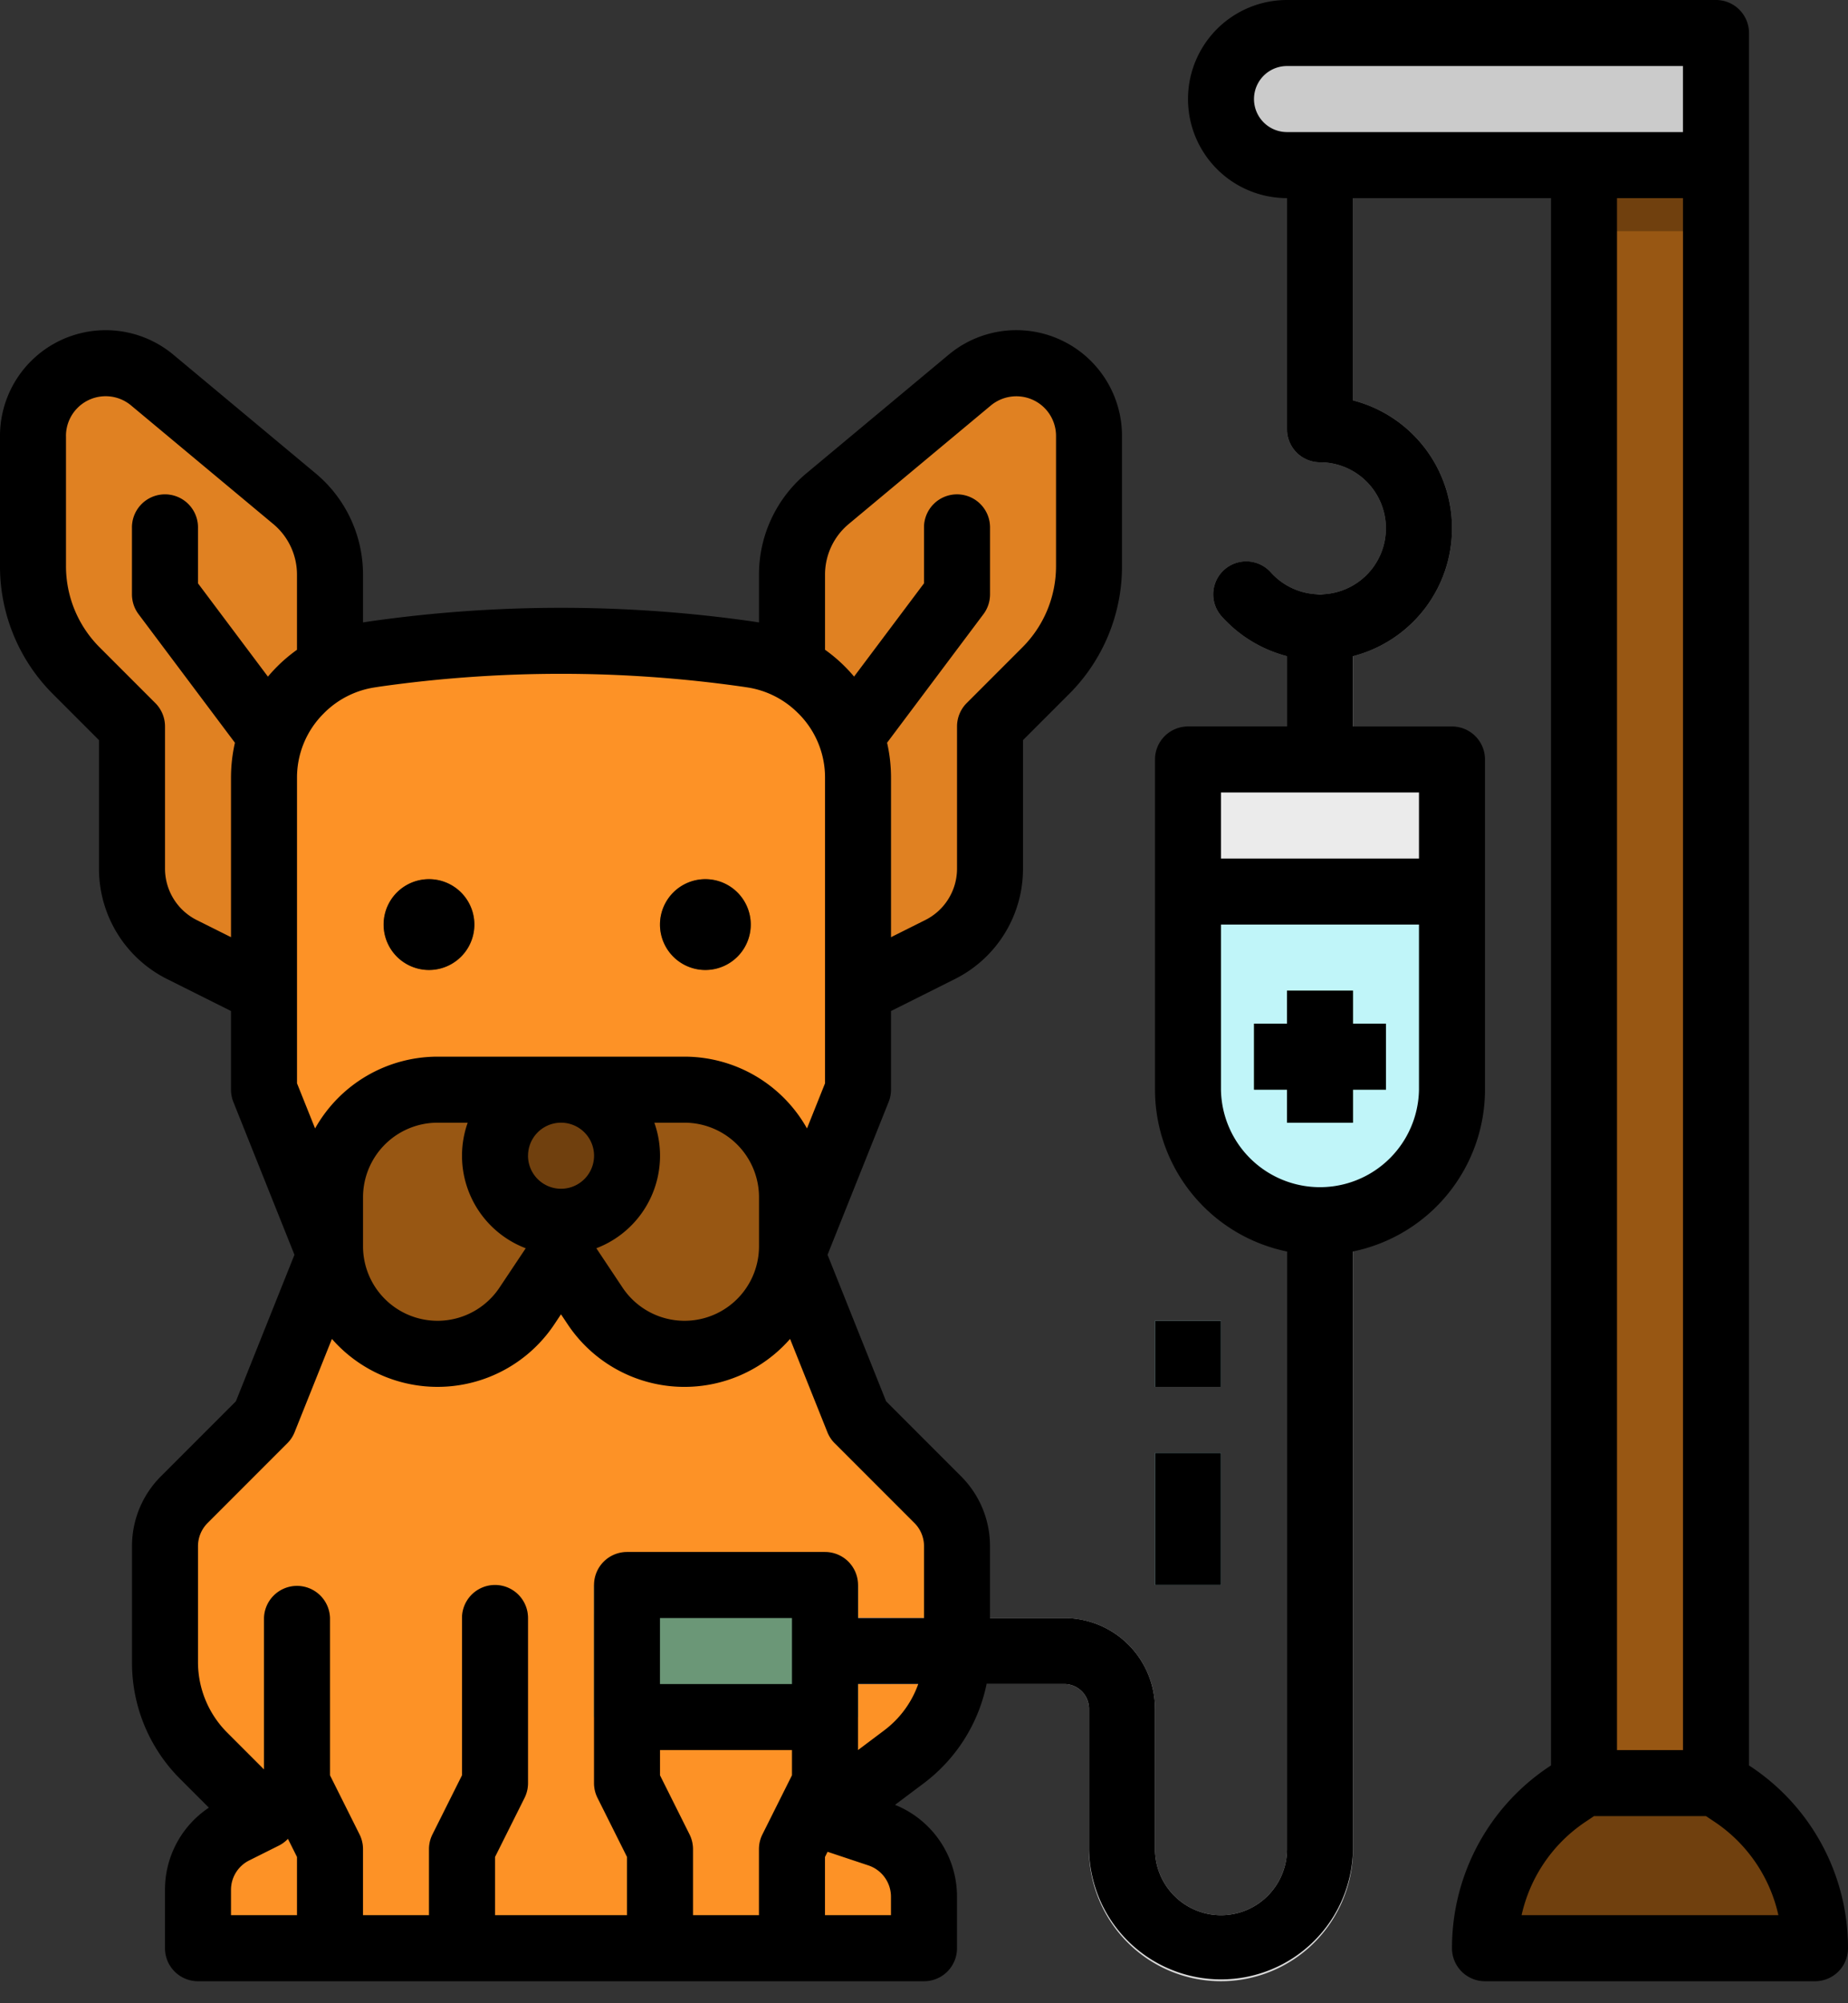 <svg width="72" height="78" fill="none" xmlns="http://www.w3.org/2000/svg"><rect width="100%" height="100%" fill="#333333" stroke="none"/><path d="M30.857 25.714v-3.336a3.858 3.858 0 0 1 1.388-2.963l5.539-4.616a2.832 2.832 0 0 1 4.644 2.176v5.057a5.787 5.787 0 0 1-1.694 4.091l-2.163 2.163v5.528a3.536 3.536 0 0 1-1.954 3.163l-3.189 1.594h-2.571V25.714zM12.857 25.714v-3.336a3.858 3.858 0 0 0-1.388-2.963L5.93 14.799a2.831 2.831 0 0 0-4.644 2.176v5.057a5.786 5.786 0 0 0 1.694 4.091l2.163 2.163v5.528a3.536 3.536 0 0 0 1.954 3.163l3.189 1.594h2.571V25.714z" fill="#E08122"/><path d="M32.142 31.286a1.286 1.286 0 0 1-1.028-2.057L36 22.714v-2.143a1.285 1.285 0 1 1 2.571 0v2.572c0 .278-.09.549-.257.771l-5.143 6.857a1.282 1.282 0 0 1-1.03.515zM11.573 31.286a1.283 1.283 0 0 1-1.03-.515L5.4 23.915a1.286 1.286 0 0 1-.257-.771V20.57a1.286 1.286 0 1 1 2.571 0v2.143L12.6 29.23a1.285 1.285 0 0 1-1.027 2.057z" fill="#BF6E1D"/><path d="m33.377 69.788-1.234.926.681.227 1.418.472A2.573 2.573 0 0 1 36 73.853v2.004H7.714V73.59a2.571 2.571 0 0 1 1.421-2.3l1.15-.575-2.35-2.351a5.143 5.143 0 0 1-1.506-3.635v-4.52a2.573 2.573 0 0 1 .753-1.819l3.104-3.103 2.571-6.429h18l2.572 6.429 3.103 3.103a2.573 2.573 0 0 1 .754 1.82v4.077a5.141 5.141 0 0 1-2.057 4.114l-1.852 1.388zM30.857 48.857h-18l-2.571-6.428V30.283c0-1.279.508-2.505 1.412-3.41l.023-.022a4.822 4.822 0 0 1 2.727-1.364l.136-.02c4.824-.689 9.722-.689 14.546 0l.136.02a4.822 4.822 0 0 1 2.728 1.364l.022.023a4.821 4.821 0 0 1 1.413 3.409v12.146l-2.572 6.428z" fill="#FD9226"/><path d="M26.67 52.714a4.187 4.187 0 0 1-3.485-1.864l-1.328-1.993-1.328 1.993a4.187 4.187 0 0 1-7.672-2.323v-1.911a4.187 4.187 0 0 1 4.187-4.187h9.625a4.187 4.187 0 0 1 4.188 4.187v1.91a4.187 4.187 0 0 1-4.188 4.188z" fill="#985713"/><path d="M14.143 72v3.857H11.57v-3.553l-1.15-2.3a1.3 1.3 0 0 1-.135-.576V63a1.286 1.286 0 0 1 2.571 0v6.125l1.15 2.3a1.3 1.3 0 0 1 .136.575zM20.572 63v6.429c0 .2-.047.396-.136.575l-1.15 2.3v3.553h-2.572V72c0-.2.047-.397.135-.575l1.151-2.3V63a1.286 1.286 0 1 1 2.572 0zM33.428 63v6.429c0 .2-.046.396-.135.575l-.469.937-.681 1.363v3.553H29.57V72c0-.2.047-.397.135-.575l1.151-2.3V63a1.286 1.286 0 0 1 2.571 0zM27 72v3.857h-2.572v-3.553l-1.15-2.3a1.299 1.299 0 0 1-.135-.575V63a1.285 1.285 0 1 1 2.571 0v6.125l1.15 2.3A1.3 1.3 0 0 1 27 72z" fill="#E08122"/><path d="M21.857 47.571a2.571 2.571 0 1 0 0-5.143 2.571 2.571 0 0 0 0 5.143z" fill="#70400E"/><path d="M16.714 37.768a1.768 1.768 0 1 0 0-3.536 1.768 1.768 0 0 0 0 3.536zM27.482 37.768a1.768 1.768 0 1 0 0-3.536 1.768 1.768 0 0 0 0 3.536z" fill="#985713"/><path d="M52.714 47.571V72a5.143 5.143 0 0 1-10.286 0v-5.464a.964.964 0 0 0-.964-.965h-9.321a1.286 1.286 0 0 1 0-2.571h9.321A3.54 3.54 0 0 1 45 66.536V72a2.571 2.571 0 0 0 5.143 0V47.571a1.286 1.286 0 0 1 2.571 0z" fill="#DBDBDB"/><path d="M51.429 25.714A5.151 5.151 0 0 1 47.596 24a1.284 1.284 0 1 1 1.916-1.715A2.57 2.57 0 1 0 51.429 18a1.286 1.286 0 0 1-1.286-1.286V5.143a1.286 1.286 0 0 1 2.572 0V15.59a5.143 5.143 0 0 1-1.286 10.123z" fill="#878787"/><path d="M66.857 6.429H50.143a2.572 2.572 0 0 1 0-5.143h16.714v5.143z" fill="#CBCBCB"/><path d="M61.714 6.429h5.143v64.285h-5.143V6.43z" fill="#985713"/><path d="M70.714 75.857H57.857a7.208 7.208 0 0 1 3.21-5.997l.647-.431h5.143l.648.431a7.208 7.208 0 0 1 3.21 5.997z" fill="#70400E"/><path d="M45 51.428h2.571V54H45v-2.572zM45 56.571h2.571v5.143H45v-5.143z" fill="#C0F5F9"/><path d="M23.143 61.714H33.43v5.143H23.143v-5.143z" fill="#6B9777"/><path d="M51.429 30.857a1.286 1.286 0 0 1-1.286-1.286V24.43a1.286 1.286 0 1 1 2.572 0v5.142a1.286 1.286 0 0 1-1.286 1.286z" fill="#CBCBCB"/><path d="M52.715 47.571v1.124a5.174 5.174 0 0 1-2.572 0V47.57a1.286 1.286 0 1 1 2.572 0z" fill="#C3C3C3"/><path d="M61.714 6.429h5.143V9h-5.143V6.429z" fill="#70400E"/><path d="M33.429 63h1.285v2.571H33.43V63z" fill="#C3C3C3"/><path d="M46.286 29.571H56.57v12.857a5.143 5.143 0 0 1-10.285 0V29.572z" fill="#EBEBEB"/><path d="M51.428 47.571a5.142 5.142 0 0 1-5.142-5.142v-7.715H56.57v7.715a5.143 5.143 0 0 1-5.142 5.142z" fill="#C0F5F9"/><path d="M54 39.857h-1.286v-1.286h-2.571v1.286h-1.286v2.572h1.286v1.285h2.571V42.43H54v-2.572z" fill="#85BC94"/><path d="M46.286 34.714H56.57V36H46.286v-1.286z" fill="#B8EAEE"/><path d="M16.714 37.768a1.768 1.768 0 1 0 0-3.536 1.768 1.768 0 0 0 0 3.536zM27.482 37.768a1.768 1.768 0 1 0 0-3.536 1.768 1.768 0 0 0 0 3.536z" fill="#000"/><path d="M3.857 28.818v4.996a4.798 4.798 0 0 0 2.665 4.313L9 39.366v3.063c0 .163.031.325.092.477l2.38 5.951-2.282 5.706-2.917 2.917a3.834 3.834 0 0 0-1.13 2.728v4.52a6.385 6.385 0 0 0 1.882 4.544l1.113 1.113a3.833 3.833 0 0 0-1.71 3.204v2.268a1.286 1.286 0 0 0 1.286 1.286H36a1.285 1.285 0 0 0 1.286-1.286v-2.004a3.853 3.853 0 0 0-2.415-3.578L36 69.428a6.457 6.457 0 0 0 2.438-3.857h3.026a.965.965 0 0 1 .965.965V72a5.143 5.143 0 0 0 10.285 0V48.728a6.439 6.439 0 0 0 5.143-6.3V29.572a1.286 1.286 0 0 0-1.286-1.285h-3.857V25.55a5.143 5.143 0 0 0 0-9.96V7.714h7.715V68.74l-.076.05a8.475 8.475 0 0 0-3.782 7.067 1.286 1.286 0 0 0 1.286 1.286h12.857A1.285 1.285 0 0 0 72 75.857a8.475 8.475 0 0 0-3.782-7.067l-.075-.05V1.286A1.286 1.286 0 0 0 66.857 0H50.143a3.857 3.857 0 1 0 0 7.714v9A1.286 1.286 0 0 0 51.429 18a2.57 2.57 0 1 1-1.917 4.285A1.285 1.285 0 1 0 47.596 24a5.152 5.152 0 0 0 2.547 1.55v2.736h-3.857A1.286 1.286 0 0 0 45 29.57V42.43a6.44 6.44 0 0 0 5.143 6.3V72A2.571 2.571 0 0 1 45 72v-5.464A3.54 3.54 0 0 0 41.464 63h-2.893v-2.792a3.833 3.833 0 0 0-1.13-2.728l-2.917-2.917-2.282-5.706 2.38-5.951c.061-.152.092-.314.092-.477v-3.063l2.479-1.24a4.797 4.797 0 0 0 2.664-4.312v-4.996l1.787-1.786a7.022 7.022 0 0 0 2.07-5v-5.057a4.116 4.116 0 0 0-6.753-3.164l-5.538 4.615a5.125 5.125 0 0 0-1.852 3.952v1.858l-.11-.018-.15-.023a52.802 52.802 0 0 0-14.92.002l-.122.018-.126.02v-1.857a5.126 5.126 0 0 0-1.851-3.951l-5.54-4.618A4.118 4.118 0 0 0 0 16.975v5.057a7.023 7.023 0 0 0 2.07 5l1.786 1.786zM66.792 70.93a5.909 5.909 0 0 1 2.496 3.641H59.283a5.908 5.908 0 0 1 2.497-3.64l.323-.217h4.365l.324.216zM63 68.143V7.714h2.571v60.429H63zm-12.857-63a1.286 1.286 0 1 1 0-2.572H65.57v2.572H50.143zM47.57 30.857h7.715v2.572H47.57v-2.572zm0 11.572V36h7.715v6.429a3.858 3.858 0 0 1-7.715 0zm-36 32.142H9v-.982a1.279 1.279 0 0 1 .71-1.15l1.15-.575c.135-.067.256-.157.359-.266l.353.706v2.267zm19.286-5.446-1.15 2.3c-.09.178-.136.375-.136.575v2.571H27V72c0-.2-.047-.397-.136-.575l-1.15-2.3v-.982h5.143v.982zm0-3.554h-5.143V63h5.143v2.571zm3.857 9h-2.571v-2.267l.1-.201 1.591.53a1.286 1.286 0 0 1 .88 1.22v.718zm-.257-7.2-1.028.772V65.57h2.348a3.867 3.867 0 0 1-1.32 1.8zM32.52 56.195l3.104 3.103a1.277 1.277 0 0 1 .377.91V63h-2.571v-1.286a1.286 1.286 0 0 0-1.286-1.285h-7.714a1.286 1.286 0 0 0-1.286 1.285v7.715c0 .2.046.396.136.575l1.15 2.3v2.267h-5.143v-2.267l1.15-2.3c.089-.179.136-.376.135-.576V63A1.286 1.286 0 1 0 18 63v6.125l-1.15 2.3c-.09.178-.136.375-.136.575v2.571h-2.571V72c0-.2-.047-.397-.136-.575l-1.15-2.3V63a1.286 1.286 0 0 0-2.571 0v5.896l-1.442-1.442a3.882 3.882 0 0 1-1.13-2.726v-4.52a1.278 1.278 0 0 1 .378-.91l3.103-3.103c.123-.123.22-.27.284-.432l1.453-3.63a5.469 5.469 0 0 0 8.667-.57l.258-.388.259.388a5.467 5.467 0 0 0 8.666.57l1.453 3.63c.065.162.161.309.284.432zm-12.037-7.592-1.023 1.533a2.902 2.902 0 0 1-5.316-1.61v-1.91a2.905 2.905 0 0 1 2.902-2.902h1.176a3.854 3.854 0 0 0 2.26 4.889zm.09-3.603a1.286 1.286 0 1 1 2.572 0 1.286 1.286 0 0 1-2.573 0zm4.921-1.286h1.177a2.905 2.905 0 0 1 2.901 2.902v1.91a2.902 2.902 0 0 1-5.316 1.61l-1.022-1.533a3.854 3.854 0 0 0 2.26-4.889zm6.65-21.336a2.564 2.564 0 0 1 .926-1.977l5.536-4.614a1.557 1.557 0 0 1 1.584-.24 1.543 1.543 0 0 1 .954 1.428v5.057a4.469 4.469 0 0 1-1.318 3.181l-2.163 2.163c-.241.242-.376.569-.376.91v5.528a2.239 2.239 0 0 1-1.244 2.013l-1.328.664v-6.208c0-.459-.051-.916-.154-1.364l3.754-5.005c.167-.222.257-.493.257-.771V20.57a1.286 1.286 0 1 0-2.571 0v2.143l-2.725 3.632a6.279 6.279 0 0 0-.35-.383l-.022-.022a6.115 6.115 0 0 0-.76-.641v-2.922zm-19.535 5.404.022-.022a3.539 3.539 0 0 1 2.012-1.001l.124-.02c4.7-.67 9.47-.67 14.17-.001l.151.023a3.54 3.54 0 0 1 1.997.999l.023.022a3.512 3.512 0 0 1 1.036 2.501v11.898l-.703 1.757a5.477 5.477 0 0 0-4.77-2.795h-9.625a5.477 5.477 0 0 0-4.77 2.795l-.704-1.757V30.283a3.512 3.512 0 0 1 1.037-2.5zM2.57 16.975a1.546 1.546 0 0 1 2.536-1.189l5.54 4.617a2.564 2.564 0 0 1 .925 1.975V25.3c-.27.193-.525.407-.76.641l-.023.023a6.25 6.25 0 0 0-.35.383l-2.725-3.633v-2.143a1.286 1.286 0 1 0-2.571 0v2.572c0 .278.09.549.257.771l3.754 5.005A6.156 6.156 0 0 0 9 30.283v6.208l-1.327-.663a2.24 2.24 0 0 1-1.244-2.014v-5.528a1.286 1.286 0 0 0-.377-.91l-2.163-2.163a4.468 4.468 0 0 1-1.318-3.18v-5.058z" fill="#000"/><path d="M52.714 43.714V42.43H54v-2.572h-1.286v-1.286h-2.571v1.286h-1.286v2.572h1.286v1.285h2.571zM45 51.428h2.571V54H45v-2.572zM45 56.571h2.571v5.143H45v-5.143z" fill="#000"/></svg>